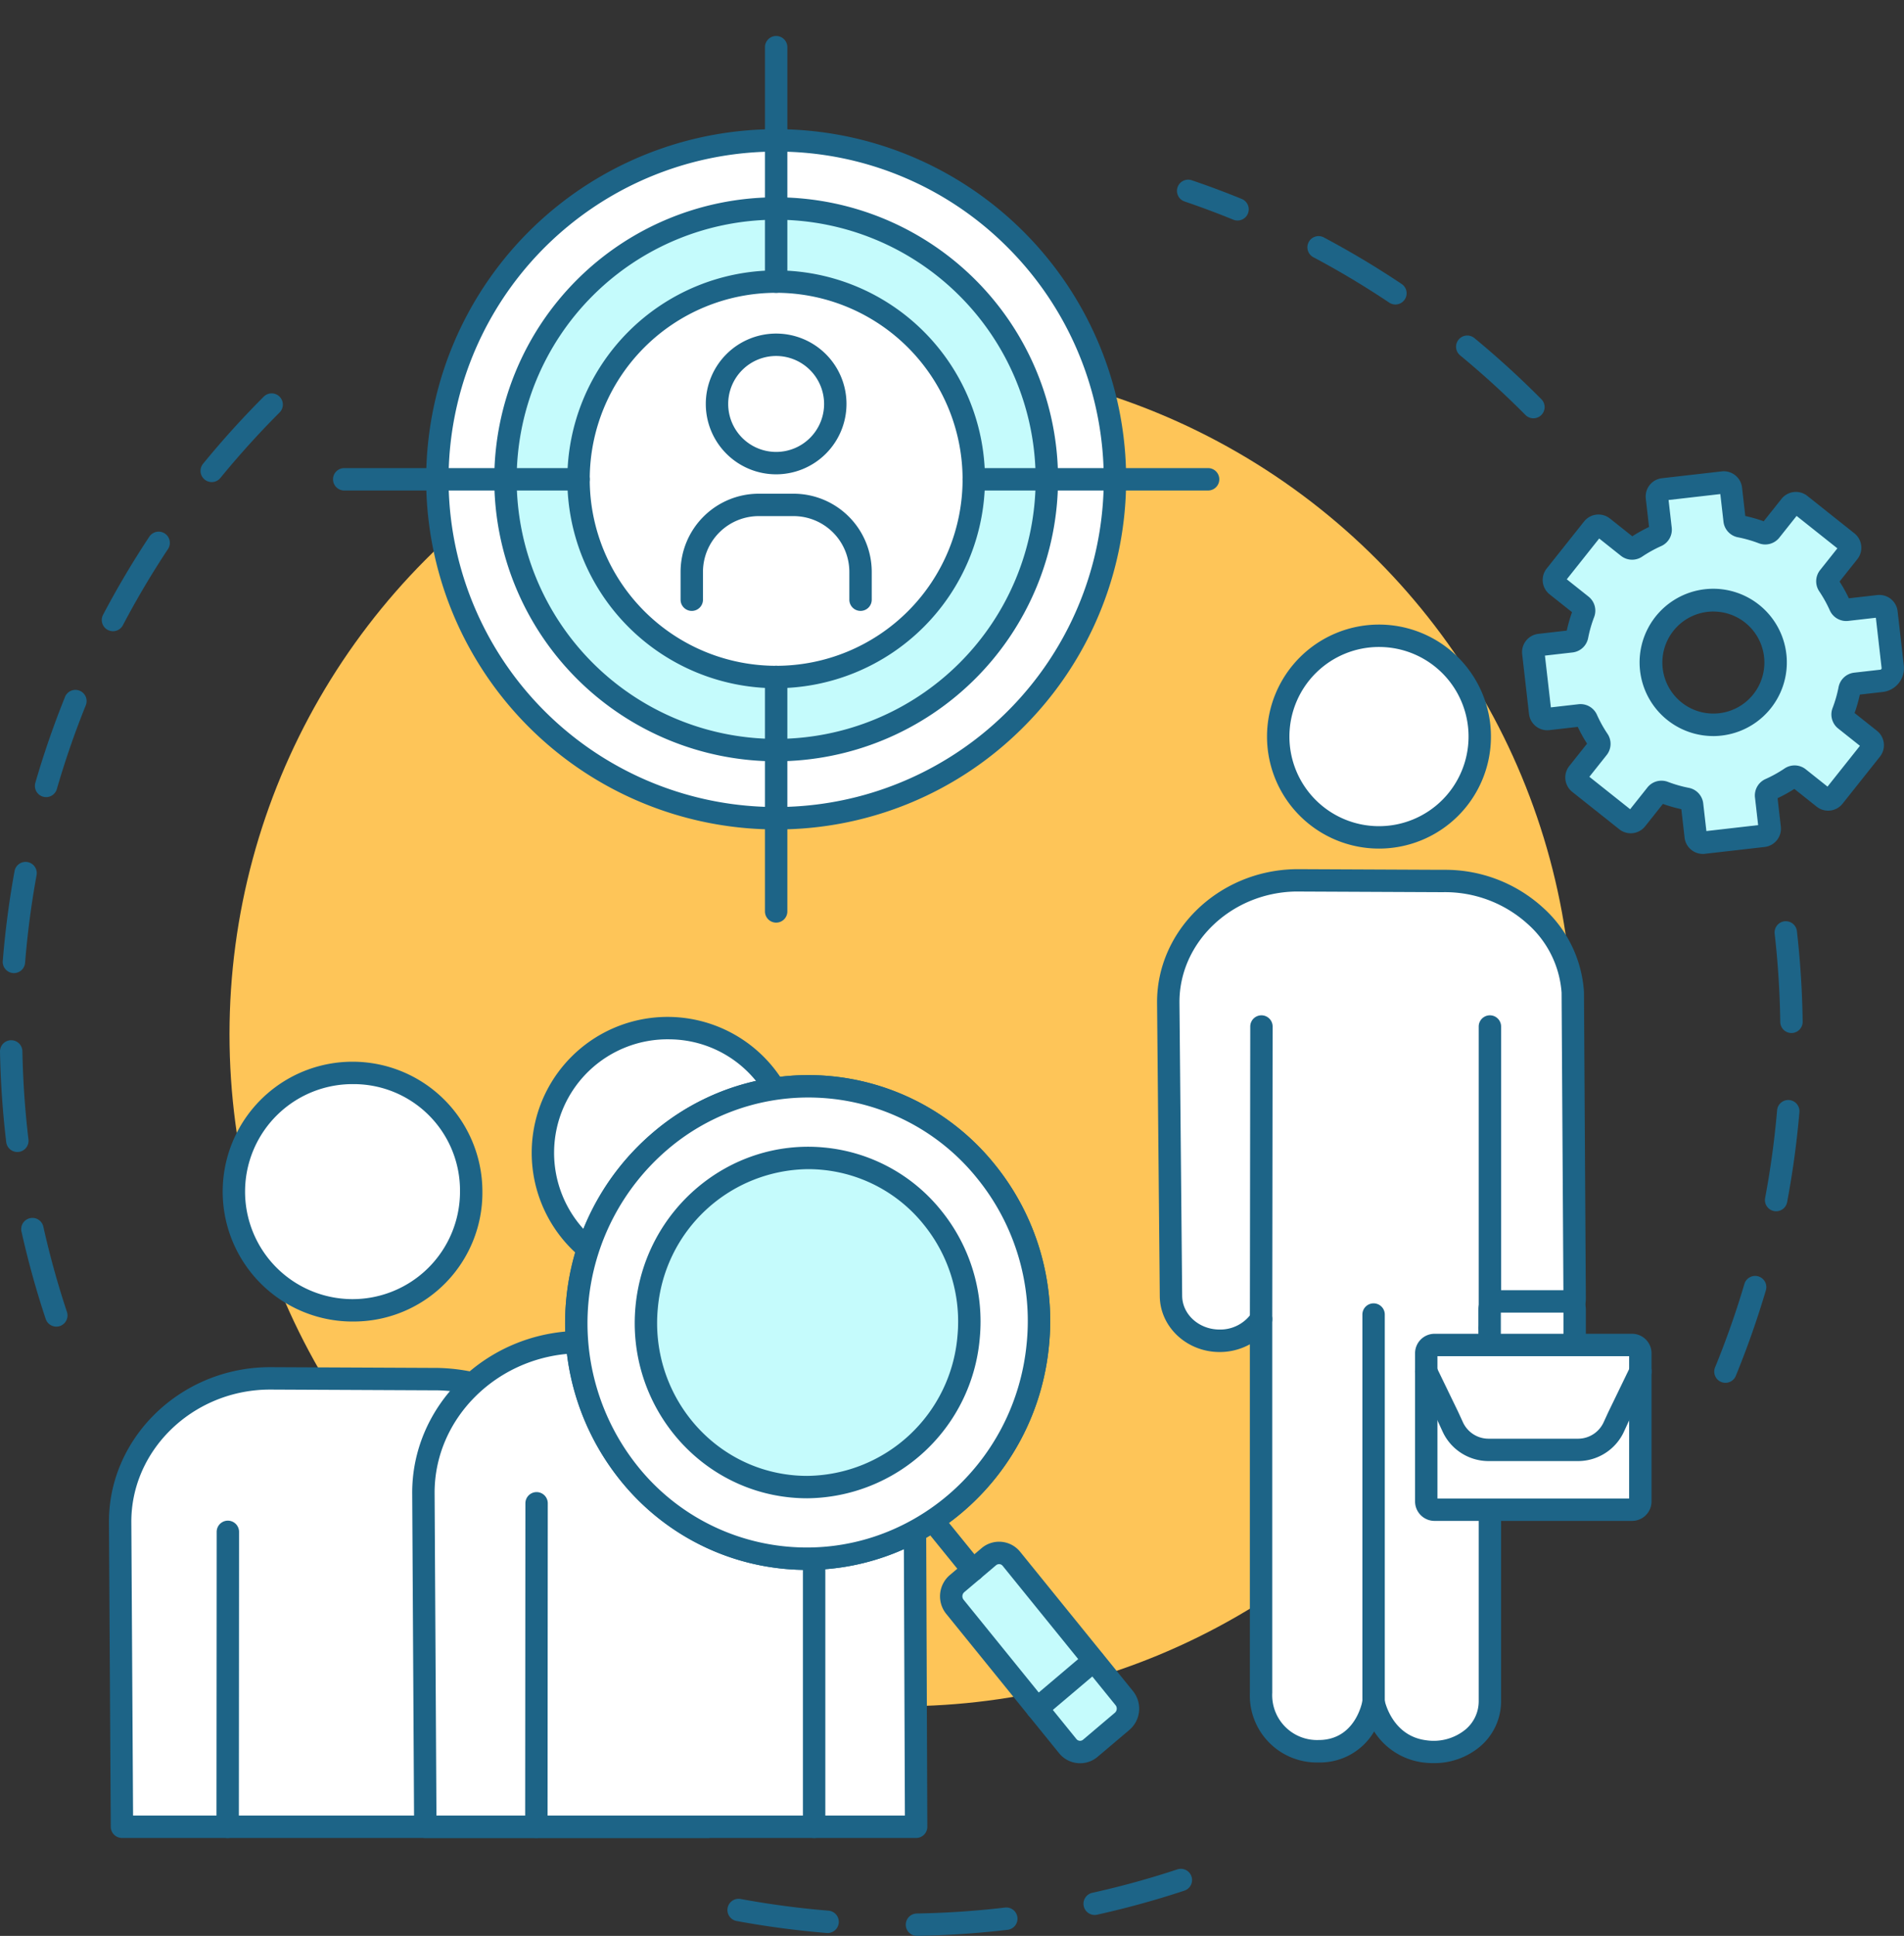 <svg xmlns="http://www.w3.org/2000/svg" width="320.383" height="325.619" viewBox="0 0 320.383 325.619">
  <rect x="0" y="0" width="320.383" height="325.619" fill="#333333" stroke="none"/>
  <g id="Group_23120" data-name="Group 23120" transform="translate(-655.446 -265.484)">
    <g id="Group_23068" data-name="Group 23068" transform="translate(655.446 295.707)">
      <g id="Group_23067" data-name="Group 23067" transform="translate(38.618 30.694)">
        <g id="Group_23066" data-name="Group 23066">
          <g id="Group_23065" data-name="Group 23065">
            <g id="Group_23064" data-name="Group 23064">
              <g id="Group_23063" data-name="Group 23063">
                <g id="Group_23062" data-name="Group 23062">
                  <g id="Group_23061" data-name="Group 23061">
                    <g id="Group_23060" data-name="Group 23060">
                      <circle id="Ellipse_1258" data-name="Ellipse 1258" cx="113.04" cy="113.04" r="113.04" fill="#fec558"/>
                    </g>
                  </g>
                </g>
              </g>
            </g>
          </g>
        </g>
      </g>
      <path id="Path_50939" data-name="Path 50939" d="M1485.225,423.088a1.877,1.877,0,0,1-1.338-.558c-3.481-3.51-7.179-6.883-10.991-10.026a1.884,1.884,0,0,1,2.4-2.907c3.909,3.223,7.7,6.682,11.269,10.28a1.884,1.884,0,0,1-1.338,3.211Zm-23.22-19.143a1.875,1.875,0,0,1-1.045-.318,148.48,148.48,0,0,0-12.766-7.635,1.884,1.884,0,0,1,1.769-3.327,152.267,152.267,0,0,1,13.091,7.83,1.884,1.884,0,0,1-1.049,3.45Zm-26.569-14.123a1.877,1.877,0,0,1-.711-.14c-2.687-1.1-5.443-2.127-8.189-3.062a1.884,1.884,0,1,1,1.214-3.567c2.817.959,5.643,2.015,8.4,3.14a1.884,1.884,0,0,1-.713,3.629Z" transform="translate(-1227.201 -382.952)" fill="#1d6487"/>
      <path id="Path_50940" data-name="Path 50940" d="M1778.487,945.386a1.885,1.885,0,0,1-1.743-2.6,147.267,147.267,0,0,0,4.934-14.031,1.884,1.884,0,1,1,3.614,1.068,151.133,151.133,0,0,1-5.06,14.391A1.885,1.885,0,0,1,1778.487,945.386Zm8.533-28.855a1.886,1.886,0,0,1-1.854-2.233,148.461,148.461,0,0,0,2.013-14.738,1.884,1.884,0,1,1,3.754.322,152.265,152.265,0,0,1-2.064,15.113A1.885,1.885,0,0,1,1787.02,916.531Zm2.576-29.982a1.884,1.884,0,0,1-1.884-1.858c-.067-4.956-.384-9.951-.941-14.849a1.884,1.884,0,1,1,3.744-.426c.571,5.021.9,10.143.966,15.223a1.884,1.884,0,0,1-1.858,1.91Z" transform="translate(-1488.151 -743.017)" fill="#1d6487"/>
      <path id="Path_50941" data-name="Path 50941" d="M1163.21,1498.51a1.884,1.884,0,0,1-.032-3.768c4.956-.086,9.951-.422,14.846-1a1.884,1.884,0,0,1,.44,3.742c-5.018.591-10.139.935-15.22,1.023Zm-15.057-.483c-.052,0-.1,0-.156-.007a152.227,152.227,0,0,1-15.122-2.008,1.884,1.884,0,1,1,.683-3.705,148.412,148.412,0,0,0,14.746,1.958,1.884,1.884,0,0,1-.152,3.762Zm44.944-3.039a1.884,1.884,0,0,1-.406-3.724,147.366,147.366,0,0,0,14.342-3.949,1.884,1.884,0,0,1,1.183,3.577,151,151,0,0,1-14.71,4.05A1.889,1.889,0,0,1,1193.1,1494.988Z" transform="translate(-1008.896 -1203.113)" fill="#1d6487"/>
      <path id="Path_50942" data-name="Path 50942" d="M664.922,679.576a1.885,1.885,0,0,1-1.787-1.29,151.145,151.145,0,0,1-4.074-14.7,1.884,1.884,0,1,1,3.678-.821A147.352,147.352,0,0,0,666.71,677.1a1.885,1.885,0,0,1-1.788,2.479Zm-6.56-29.372a1.884,1.884,0,0,1-1.868-1.661c-.6-5.019-.951-10.139-1.047-15.219a1.884,1.884,0,0,1,1.848-1.919h.036a1.884,1.884,0,0,1,1.883,1.848c.094,4.955.438,9.949,1.021,14.844a1.884,1.884,0,0,1-1.648,2.094A1.853,1.853,0,0,1,658.362,650.2Zm-.57-30.091q-.076,0-.153-.006a1.884,1.884,0,0,1-1.727-2.029,152.379,152.379,0,0,1,1.983-15.124,1.884,1.884,0,1,1,3.707.677,148.628,148.628,0,0,0-1.934,14.748A1.884,1.884,0,0,1,657.791,620.113Zm5.411-29.6a1.886,1.886,0,0,1-1.81-2.409,151.1,151.1,0,0,1,4.982-14.418,1.884,1.884,0,1,1,3.494,1.409,147.4,147.4,0,0,0-4.857,14.057A1.885,1.885,0,0,1,663.2,590.515Zm11.25-27.905a1.885,1.885,0,0,1-1.665-2.762,152.184,152.184,0,0,1,7.774-13.124,1.884,1.884,0,1,1,3.141,2.081,148.324,148.324,0,0,0-7.581,12.8A1.884,1.884,0,0,1,674.452,562.61Zm16.618-25.086a1.884,1.884,0,0,1-1.457-3.077c3.206-3.922,6.649-7.727,10.233-11.311a1.884,1.884,0,0,1,2.664,2.664c-3.5,3.5-6.853,7.207-9.98,11.032A1.88,1.88,0,0,1,691.07,537.524Z" transform="translate(-655.446 -486.66)" fill="#1d6487"/>
    </g>
    <g id="Group_23094" data-name="Group 23094" transform="translate(673.775 436.533)">
      <g id="Group_23083" data-name="Group 23083" transform="translate(0 0)">
        <g id="Group_23075" data-name="Group 23075" transform="translate(0 7.535)">
          <g id="Group_23069" data-name="Group 23069" transform="translate(20.003)">
            <ellipse id="Ellipse_1259" data-name="Ellipse 1259" cx="19.536" cy="19.962" rx="19.536" ry="19.962" transform="translate(1.884 1.884)" fill="#fff"/>
            <path id="Path_50943" data-name="Path 50943" d="M825.857,1003.3a21.85,21.85,0,1,1,21.42-21.846A21.66,21.66,0,0,1,825.857,1003.3Zm0-39.923a18.083,18.083,0,1,0,17.651,18.078A17.889,17.889,0,0,0,825.857,963.374Z" transform="translate(-804.437 -959.606)" fill="#1d6487"/>
          </g>
          <g id="Group_23074" data-name="Group 23074" transform="translate(0 51.372)">
            <g id="Group_23071" data-name="Group 23071">
              <g id="Group_23070" data-name="Group 23070">
                <path id="Path_50944" data-name="Path 50944" d="M812.941,1238.514l-.215-49.734c-.422-16.558-16.758-22.05-25.294-22.05h-.315l-27.942-.129c-.058,0-.119,0-.178,0l-.329.006c-13.714.31-24.774,11.216-24.654,24.311l.305,51.107h98.564" transform="translate(-732.128 -1164.718)" fill="#fff"/>
                <path id="Path_50945" data-name="Path 50945" d="M827.443,1238.471H728.879A1.884,1.884,0,0,1,727,1236.6l-.305-51.107c-.129-14.114,11.757-25.872,26.5-26.205l.5-.006h.058l27.942.129h.307a32.044,32.044,0,0,1,16.729,5.129,22.41,22.41,0,0,1,10.448,18.758c0,.013,0,.027,0,.04l.215,49.733a1.883,1.883,0,0,1-.935,1.636h18.993a1.884,1.884,0,1,1,0,3.768Zm-96.691-3.768h75.8a1.882,1.882,0,0,1-.935-1.62l-.215-49.712a18.5,18.5,0,0,0-8.76-15.692,28.066,28.066,0,0,0-14.65-4.5h-.306l-27.936-.129h-.128l-.363.006c-12.679.287-22.913,10.34-22.8,22.41Z" transform="translate(-726.689 -1159.279)" fill="#1d6487"/>
              </g>
            </g>
            <g id="Group_23072" data-name="Group 23072" transform="translate(18.095 25.816)">
              <line id="Line_162" data-name="Line 162" x1="0.034" y2="49.608" transform="translate(1.884 1.884)" fill="#fff"/>
              <path id="Path_50946" data-name="Path 50946" d="M798.906,1313h0a1.884,1.884,0,0,1-1.883-1.885l.034-49.608a1.884,1.884,0,0,1,1.884-1.883h0a1.884,1.884,0,0,1,1.883,1.885l-.034,49.608A1.884,1.884,0,0,1,798.906,1313Z" transform="translate(-797.022 -1259.62)" fill="#1d6487"/>
            </g>
            <g id="Group_23073" data-name="Group 23073" transform="translate(62.587 28.95)">
              <line id="Line_163" data-name="Line 163" y2="22.816" transform="translate(1.884 1.884)" fill="#fff"/>
              <path id="Path_50947" data-name="Path 50947" d="M971.835,1298.384a1.884,1.884,0,0,1-1.884-1.884v-22.816a1.884,1.884,0,0,1,3.768,0V1296.5A1.884,1.884,0,0,1,971.835,1298.384Z" transform="translate(-969.951 -1271.801)" fill="#1d6487"/>
            </g>
          </g>
        </g>
        <g id="Group_23082" data-name="Group 23082" transform="translate(51.032)">
          <g id="Group_23076" data-name="Group 23076" transform="translate(21.013)">
            <ellipse id="Ellipse_1260" data-name="Ellipse 1260" cx="20.522" cy="20.969" rx="20.522" ry="20.969" transform="translate(1.884 1.884)" fill="#fff"/>
            <path id="Path_50948" data-name="Path 50948" d="M1029.118,976.025a22.858,22.858,0,1,1,22.406-22.853A22.659,22.659,0,0,1,1029.118,976.025Zm0-41.939a19.091,19.091,0,1,0,18.638,19.085A18.887,18.887,0,0,0,1029.118,934.086Z" transform="translate(-1006.712 -930.318)" fill="#1d6487"/>
          </g>
          <g id="Group_23081" data-name="Group 23081" transform="translate(0 52.805)">
            <g id="Group_23078" data-name="Group 23078">
              <g id="Group_23077" data-name="Group 23077">
                <path id="Path_50949" data-name="Path 50949" d="M932.685,1224.411l-.321-55.981c-.126-13.756,11.493-25.213,25.9-25.538l.346-.006c.063,0,.127,0,.187,0l29.352.136h.331c8.967,0,26.128,5.769,26.57,23.163l.226,58.228Z" transform="translate(-930.479 -1141.001)" fill="#fff"/>
                <path id="Path_50950" data-name="Path 50950" d="M1009.837,1220.856H927.246a1.884,1.884,0,0,1-1.884-1.873L925.041,1163c-.135-14.774,12.309-27.083,27.74-27.432l.525-.007h.059l29.352.136h.322a33.562,33.562,0,0,1,17.521,5.372,23.449,23.449,0,0,1,10.932,19.628c0,.014,0,.027,0,.041l.226,58.228a1.884,1.884,0,0,1-1.884,1.891Zm-80.718-3.768h78.826l-.218-56.316a19.529,19.529,0,0,0-9.244-16.561,29.581,29.581,0,0,0-15.442-4.746h-.322l-29.345-.136h-.136l-.381.006c-13.371.3-24.163,10.906-24.047,23.637Z" transform="translate(-925.04 -1135.561)" fill="#1d6487"/>
              </g>
            </g>
            <g id="Group_23079" data-name="Group 23079" transform="translate(19.007 27.119)">
              <line id="Line_164" data-name="Line 164" x1="0.038" y2="54.407" transform="translate(1.884 1.884)" fill="#fff"/>
              <path id="Path_50951" data-name="Path 50951" d="M1000.8,1299.143h0a1.884,1.884,0,0,1-1.883-1.885l.038-54.407a1.884,1.884,0,0,1,1.884-1.883h0a1.884,1.884,0,0,1,1.882,1.885l-.038,54.407A1.884,1.884,0,0,1,1000.8,1299.143Z" transform="translate(-998.916 -1240.968)" fill="#1d6487"/>
            </g>
            <g id="Group_23080" data-name="Group 23080" transform="translate(65.746 27.119)">
              <line id="Line_165" data-name="Line 165" y2="54.407" transform="translate(1.884 1.884)" fill="#fff"/>
              <path id="Path_50952" data-name="Path 50952" d="M1182.466,1299.143a1.884,1.884,0,0,1-1.884-1.884v-54.407a1.884,1.884,0,0,1,3.768,0v54.407A1.884,1.884,0,0,1,1182.466,1299.143Z" transform="translate(-1180.582 -1240.968)" fill="#1d6487"/>
            </g>
          </g>
        </g>
      </g>
      <g id="Group_23093" data-name="Group 23093" transform="translate(75.123 8.217)">
        <g id="Group_23092" data-name="Group 23092">
          <g id="Group_23090" data-name="Group 23090">
            <g id="Group_23087" data-name="Group 23087" transform="translate(61.637 74.656)">
              <g id="Group_23084" data-name="Group 23084" transform="translate(3.086 5.399)">
                <path id="Path_50953" data-name="Path 50953" d="M1306.321,1309.061l-5.341,4.523a2.67,2.67,0,0,1-3.815-.356l-18.993-23.439a2.8,2.8,0,0,1,.363-3.888l5.341-4.523a2.67,2.67,0,0,1,3.815.356l18.994,23.439A2.8,2.8,0,0,1,1306.321,1309.061Z" transform="translate(-1275.673 -1278.853)" fill="#c5fbfc"/>
                <path id="Path_50954" data-name="Path 50954" d="M1293.828,1310.669q-.214,0-.43-.02a4.534,4.534,0,0,1-3.12-1.673l-18.994-23.441a4.7,4.7,0,0,1,.609-6.511l5.341-4.523a4.554,4.554,0,0,1,6.5.607l18.994,23.44a4.7,4.7,0,0,1-.609,6.511h0l-5.341,4.523A4.535,4.535,0,0,1,1293.828,1310.669Zm-13.64-33.487a.793.793,0,0,0-.519.193l-5.341,4.523a.922.922,0,0,0-.118,1.262L1293.2,1306.6a.786.786,0,0,0,1.133.1l5.341-4.523a.923.923,0,0,0,.118-1.263L1280.8,1277.48a.792.792,0,0,0-.544-.3C1280.239,1277.183,1280.215,1277.182,1280.188,1277.182Zm20.708,26.439h0Z" transform="translate(-1270.249 -1273.413)" fill="#1d6487"/>
              </g>
              <g id="Group_23085" data-name="Group 23085" transform="translate(17.559 23.505)">
                <line id="Line_166" data-name="Line 166" y1="8.058" x2="9.516" transform="translate(1.884 1.884)" fill="#fff"/>
                <path id="Path_50955" data-name="Path 50955" d="M1328.385,1355.613a1.884,1.884,0,0,1-1.219-3.322l9.516-8.059a1.884,1.884,0,0,1,2.435,2.875l-9.516,8.058A1.877,1.877,0,0,1,1328.385,1355.613Z" transform="translate(-1326.5 -1343.787)" fill="#1d6487"/>
              </g>
              <g id="Group_23086" data-name="Group 23086">
                <line id="Line_167" data-name="Line 167" x1="6.736" y1="8.299" transform="translate(1.884 1.884)" fill="#fff"/>
                <path id="Path_50956" data-name="Path 50956" d="M1266.875,1264.5a1.882,1.882,0,0,1-1.464-.7l-6.736-8.3a1.884,1.884,0,1,1,2.926-2.375l6.736,8.3a1.884,1.884,0,0,1-1.461,3.071Z" transform="translate(-1258.253 -1252.429)" fill="#1d6487"/>
              </g>
            </g>
            <g id="Group_23088" data-name="Group 23088" transform="translate(1.634 1.567)">
              <path id="Path_50957" data-name="Path 50957" d="M1074.974,975.841c-21.4-2-40.4,14.093-42.443,35.942s13.651,41.183,35.051,43.182,40.4-14.093,42.443-35.942S1096.373,977.84,1074.974,975.841Zm-6.271,67.126c-14.91-1.393-25.843-14.863-24.421-30.086s14.662-26.435,29.572-25.042,25.843,14.863,24.421,30.086S1083.612,1044.361,1068.7,1042.968Z" transform="translate(-1030.469 -973.788)" fill="#fff"/>
              <path id="Path_50958" data-name="Path 50958" d="M1065.721,1051.575q-1.862,0-3.752-.175c-22.4-2.093-38.886-22.384-36.751-45.233a41.771,41.771,0,0,1,14.621-28.177,40.235,40.235,0,0,1,57.477,5.37,41.772,41.772,0,0,1,9.148,30.4C1104.449,1035.321,1086.557,1051.575,1065.721,1051.575Zm.205-79.46a36.426,36.426,0,0,0-23.653,8.75,38.024,38.024,0,0,0-13.3,25.652c-1.941,20.78,13.019,39.231,33.35,41.131s38.451-13.461,40.392-34.242a38.025,38.025,0,0,0-8.322-27.672,36.391,36.391,0,0,0-25.028-13.459h0Q1067.638,972.114,1065.926,972.115Zm-.138,67.413q-1.344,0-2.7-.126c-15.92-1.487-27.638-15.9-26.122-32.137a29.674,29.674,0,0,1,10.386-20.015,28.6,28.6,0,0,1,40.858,3.817,29.982,29.982,0,0,1-3.887,41.607A28.551,28.551,0,0,1,1065.788,1039.527Zm.114-55.364a24.813,24.813,0,0,0-16.112,5.961,25.925,25.925,0,0,0-9.07,17.489c-1.323,14.165,8.869,26.741,22.72,28.035a24.785,24.785,0,0,0,18.451-5.852,26.213,26.213,0,0,0,3.4-36.356,24.788,24.788,0,0,0-17.047-9.168C1067.459,984.2,1066.678,984.164,1065.9,984.164Z" transform="translate(-1025.032 -968.346)" fill="#1d6487"/>
            </g>
            <g id="Group_23089" data-name="Group 23089">
              <ellipse id="Ellipse_1261" data-name="Ellipse 1261" cx="39.734" cy="38.916" rx="39.734" ry="38.916" transform="translate(0 79.124) rotate(-84.663)" fill="#fff"/>
              <path id="Path_50959" data-name="Path 50959" d="M1065.715,1051.574q-1.862,0-3.752-.175a40.131,40.131,0,0,1-27.6-14.836,42.211,42.211,0,0,1,5.472-58.574,40.235,40.235,0,0,1,57.477,5.37,41.772,41.772,0,0,1,9.148,30.4C1104.443,1035.321,1086.551,1051.574,1065.715,1051.574Zm.205-79.46a36.427,36.427,0,0,0-23.653,8.75,38.444,38.444,0,0,0-4.982,53.324,36.391,36.391,0,0,0,25.028,13.458c20.332,1.9,38.45-13.461,40.392-34.242a38.024,38.024,0,0,0-8.322-27.672,36.391,36.391,0,0,0-25.028-13.459Q1067.632,972.113,1065.92,972.114Z" transform="translate(-1023.392 -966.779)" fill="#1d6487"/>
            </g>
          </g>
          <g id="Group_23091" data-name="Group 23091" transform="translate(12.784 13.087)">
            <ellipse id="Ellipse_1262" data-name="Ellipse 1262" cx="27.684" cy="27.202" rx="27.684" ry="27.202" transform="matrix(0.093, -0.996, 0.996, 0.093, 0, 55.128)" fill="#c5fbfc"/>
            <path id="Path_50960" data-name="Path 50960" d="M1099.6,1074.313q-1.333,0-2.684-.125c-15.968-1.492-27.726-15.912-26.209-32.145s15.744-28.225,31.71-26.734a28.658,28.658,0,0,1,19.683,10.549,29.626,29.626,0,0,1,6.527,21.6l-1.876-.175,1.876.175A29.427,29.427,0,0,1,1099.6,1074.313Zm.136-55.362a25.651,25.651,0,0,0-25.278,23.442c-1.323,14.165,8.908,26.745,22.808,28.043.781.073,1.56.109,2.33.109a25.65,25.65,0,0,0,25.278-23.442h0a25.876,25.876,0,0,0-5.7-18.867,24.917,24.917,0,0,0-17.111-9.176C1101.285,1018.986,1100.506,1018.95,1099.736,1018.95Z" transform="translate(-1070.007 -1014.652)" fill="#1d6487"/>
          </g>
        </g>
      </g>
    </g>
    <g id="Group_23108" data-name="Group 23108" transform="translate(850.144 344.753)">
      <g id="Group_23096" data-name="Group 23096" transform="translate(61.422 0)">
        <g id="Group_23095" data-name="Group 23095">
          <path id="Path_50961" data-name="Path 50961" d="M1708.823,633.776l6.293-7.917a1.209,1.209,0,0,0-.194-1.7l-4.19-3.331a1.146,1.146,0,0,1-.347-1.313,23.223,23.223,0,0,0,1.088-3.8,1.145,1.145,0,0,1,.989-.93l4.393-.5a2.142,2.142,0,0,0,1.884-2.371l-1.042-9.122a1.21,1.21,0,0,0-1.339-1.065l-5.318.608a1.146,1.146,0,0,1-1.174-.683,23.2,23.2,0,0,0-1.918-3.46,1.146,1.146,0,0,1,.041-1.357l3.331-4.19a1.209,1.209,0,0,0-.194-1.7l-7.917-6.293a1.209,1.209,0,0,0-1.7.194l-3.33,4.19a1.146,1.146,0,0,1-1.313.347,23.179,23.179,0,0,0-3.8-1.088,1.146,1.146,0,0,1-.93-.989l-.608-5.318a1.21,1.21,0,0,0-1.339-1.064l-10.048,1.148a1.21,1.21,0,0,0-1.065,1.339l.608,5.318A1.146,1.146,0,0,1,1679,589.9a23.226,23.226,0,0,0-3.46,1.918,1.146,1.146,0,0,1-1.357-.041l-4.19-3.331a1.21,1.21,0,0,0-1.7.194L1662,596.555a1.21,1.21,0,0,0,.194,1.7l4.19,3.33a1.146,1.146,0,0,1,.347,1.313,23.213,23.213,0,0,0-1.088,3.8,1.146,1.146,0,0,1-.989.93l-5.318.608a1.21,1.21,0,0,0-1.065,1.339l1.148,10.048a1.21,1.21,0,0,0,1.339,1.064l5.318-.608a1.145,1.145,0,0,1,1.174.683,23.229,23.229,0,0,0,1.918,3.46,1.146,1.146,0,0,1-.041,1.357l-3.331,4.19a1.21,1.21,0,0,0,.194,1.7l7.917,6.293a1.21,1.21,0,0,0,1.7-.194l3.33-4.19a1.146,1.146,0,0,1,1.313-.347,23.211,23.211,0,0,0,3.8,1.088,1.145,1.145,0,0,1,.93.989l.608,5.318a1.21,1.21,0,0,0,1.339,1.065l10.048-1.148a1.21,1.21,0,0,0,1.065-1.339l-.608-5.318a1.146,1.146,0,0,1,.683-1.174,23.178,23.178,0,0,0,3.46-1.918,1.146,1.146,0,0,1,1.357.041l4.19,3.33A1.21,1.21,0,0,0,1708.823,633.776Zm-26.784-14.369a10.475,10.475,0,1,1,14.718-1.682A10.475,10.475,0,0,1,1682.039,619.407Z" transform="translate(-1656.376 -579.026)" fill="#c5fbfc"/>
          <path id="Path_50962" data-name="Path 50962" d="M1681.346,637.948a3.095,3.095,0,0,1-3.068-2.743l-.546-4.78a25.147,25.147,0,0,1-3.1-.887l-2.993,3.766a3.094,3.094,0,0,1-4.347.5l-7.918-6.293a3.1,3.1,0,0,1-.5-4.346l2.993-3.766a25.183,25.183,0,0,1-1.563-2.819l-4.78.546a3.1,3.1,0,0,1-3.425-2.722l-1.148-10.048a3.094,3.094,0,0,1,2.722-3.425l4.78-.546a25.214,25.214,0,0,1,.886-3.1l-3.766-2.993a3.094,3.094,0,0,1-.5-4.347l6.293-7.917a3.1,3.1,0,0,1,4.347-.5l3.766,2.993a25.245,25.245,0,0,1,2.818-1.563l-.546-4.78a3.093,3.093,0,0,1,2.722-3.425l10.049-1.148a3.094,3.094,0,0,1,3.425,2.723l.546,4.78a25.25,25.25,0,0,1,3.1.887l2.993-3.766a3.094,3.094,0,0,1,4.347-.5l7.917,6.293a3.1,3.1,0,0,1,.5,4.346l-2.994,3.766a25.161,25.161,0,0,1,1.563,2.818l4.78-.546a3.094,3.094,0,0,1,3.425,2.722l1.042,9.123a4.025,4.025,0,0,1-3.542,4.456l-3.854.44a25.218,25.218,0,0,1-.886,3.1l3.766,2.993a3.094,3.094,0,0,1,.5,4.347l-6.293,7.917h0a3.1,3.1,0,0,1-4.346.5l-3.766-2.993a25.123,25.123,0,0,1-2.818,1.563l.546,4.78a3.1,3.1,0,0,1-2.722,3.425l-10.049,1.148A3.09,3.09,0,0,1,1681.346,637.948Zm-6.965-12.317a3.081,3.081,0,0,1,1.1.2,21.377,21.377,0,0,0,3.495,1,3.022,3.022,0,0,1,2.44,2.625l.531,4.648,8.708-1-.531-4.649a3.022,3.022,0,0,1,1.785-3.107,21.406,21.406,0,0,0,3.179-1.763,3.023,3.023,0,0,1,3.58.13l3.662,2.911,5.454-6.861-3.662-2.911a3.022,3.022,0,0,1-.934-3.459,21.4,21.4,0,0,0,1-3.494,3.023,3.023,0,0,1,2.624-2.44l4.393-.5a.257.257,0,0,0,.226-.285l-.966-8.453-4.649.531a3.025,3.025,0,0,1-3.107-1.785,21.383,21.383,0,0,0-1.762-3.178,3.024,3.024,0,0,1,.13-3.58l2.911-3.662-6.861-5.454-2.911,3.662a3.022,3.022,0,0,1-3.459.935,21.409,21.409,0,0,0-3.494-1,3.023,3.023,0,0,1-2.44-2.624l-.531-4.649-8.708,1,.531,4.648a3.022,3.022,0,0,1-1.785,3.107,21.4,21.4,0,0,0-3.179,1.762,3.023,3.023,0,0,1-3.58-.13l-3.662-2.911-5.454,6.861,3.662,2.911a3.023,3.023,0,0,1,.935,3.459,21.336,21.336,0,0,0-1,3.494,3.023,3.023,0,0,1-2.624,2.44l-4.649.531,1,8.708,4.649-.531a3.025,3.025,0,0,1,3.107,1.785,21.332,21.332,0,0,0,1.763,3.179,3.024,3.024,0,0,1-.13,3.58l-2.911,3.662,6.861,5.454,2.911-3.662A3.006,3.006,0,0,1,1674.381,625.631Zm29,2.7h0Zm-1.473-1.174v0Zm-18.817-9.034a12.388,12.388,0,1,1,1.428-.082A12.593,12.593,0,0,1,1683.093,618.128Zm.033-20.948a8.583,8.583,0,1,0,5.337,1.862A8.579,8.579,0,0,0,1683.126,597.18Z" transform="translate(-1650.936 -573.586)" fill="#1d6487"/>
        </g>
      </g>
      <g id="Group_23097" data-name="Group 23097" transform="translate(18.625 25.786)">
        <ellipse id="Ellipse_1263" data-name="Ellipse 1263" cx="16.894" cy="16.955" rx="16.894" ry="16.955" transform="translate(1.884 1.884)" fill="#fff"/>
        <path id="Path_50963" data-name="Path 50963" d="M1503.369,711.488a18.839,18.839,0,1,1,18.778-18.839A18.829,18.829,0,0,1,1503.369,711.488Zm0-33.91a15.071,15.071,0,1,0,15.01,15.071A15.057,15.057,0,0,0,1503.369,677.578Z" transform="translate(-1484.592 -673.81)" fill="#1d6487"/>
      </g>
      <g id="Group_23103" data-name="Group 23103" transform="translate(0 66.92)">
        <g id="Group_23099" data-name="Group 23099">
          <g id="Group_23098" data-name="Group 23098">
            <path id="Path_50964" data-name="Path 50964" d="M1487.592,859.851c-.39-9.373-9.273-18.838-21.873-18.729h-.272l-24.163-.11c-.05,0-.1,0-.154,0l-.285,0c-11.859.263-21.423,9.527-21.32,20.649l.456,49.269c.039,4.193,3.783,7.56,8.253,7.526a8.314,8.314,0,0,0,6.907-3.639v62.855c0,5.424,3.717,9.789,9.626,9.823,7.985.047,9.306-8.253,9.306-8.253s1.422,7.381,8.633,8.276c5.848.726,10.94-3.029,10.94-8.5V916.286a8.445,8.445,0,0,0,6.077,2.521h.047c4.519-.024,8.162-3.442,8.136-7.634Z" transform="translate(-1417.64 -839.129)" fill="#fff"/>
            <path id="Path_50965" data-name="Path 50965" d="M1458.705,984.059a13.539,13.539,0,0,1-1.671-.1,11.5,11.5,0,0,1-8.308-5.228,10.559,10.559,0,0,1-9.332,5.22h-.078a11.267,11.267,0,0,1-11.5-11.708v-58.63a10.5,10.5,0,0,1-5.008,1.3h-.084c-5.512,0-10.02-4.2-10.067-9.393l-.456-49.269c-.113-12.148,10.278-22.264,23.162-22.55l.434-.006h.056l24.163.11h.476a24.389,24.389,0,0,1,16.576,6.3,20.834,20.834,0,0,1,6.967,14.231c0,.022,0,.044,0,.067l.314,51.322a9.135,9.135,0,0,1-2.959,6.766,10.333,10.333,0,0,1-7.051,2.764h-.057a10.561,10.561,0,0,1-4.193-.868v59.2a10,10,0,0,1-3.427,7.588A11.969,11.969,0,0,1,1458.705,984.059Zm-10.073-12.129a1.881,1.881,0,0,1,1.85,1.524c.049.239,1.29,6.052,7.016,6.763a8.455,8.455,0,0,0,6.67-1.869,6.205,6.205,0,0,0,2.154-4.764V910.847a1.884,1.884,0,0,1,3.236-1.312,6.6,6.6,0,0,0,4.724,1.949h.047a6.571,6.571,0,0,0,4.483-1.744,5.406,5.406,0,0,0,1.769-3.995l-.314-51.287a17.059,17.059,0,0,0-5.747-11.578,20.707,20.707,0,0,0-14.225-5.313h-.279l-24.159-.11c-.036,0-.074,0-.109,0l-.313,0c-10.824.241-19.562,8.651-19.468,18.748l.456,49.269c.029,3.131,2.85,5.659,6.3,5.659h.055a6.407,6.407,0,0,0,5.349-2.792,1.884,1.884,0,0,1,3.457,1.037v62.855a7.537,7.537,0,0,0,7.754,7.94h.053c6.189,0,7.336-6.4,7.382-6.673a1.888,1.888,0,0,1,1.836-1.576Z" transform="translate(-1412.2 -833.69)" fill="#1d6487"/>
          </g>
        </g>
        <g id="Group_23100" data-name="Group 23100" transform="translate(15.617 24.589)">
          <line id="Line_168" data-name="Line 168" x1="0.061" y2="49.221" transform="translate(1.884 1.884)" fill="#fff"/>
          <path id="Path_50966" data-name="Path 50966" d="M1474.783,982.251h0a1.884,1.884,0,0,1-1.882-1.886l.061-49.221a1.884,1.884,0,0,1,1.884-1.882h0a1.884,1.884,0,0,1,1.881,1.886l-.061,49.222A1.884,1.884,0,0,1,1474.783,982.251Z" transform="translate(-1472.899 -929.262)" fill="#1d6487"/>
        </g>
        <g id="Group_23101" data-name="Group 23101" transform="translate(54.122 24.589)">
          <line id="Line_169" data-name="Line 169" y2="50.684" transform="translate(1.884 1.884)" fill="#fff"/>
          <path id="Path_50967" data-name="Path 50967" d="M1624.447,983.715a1.884,1.884,0,0,1-1.884-1.884V931.146a1.884,1.884,0,1,1,3.768,0v50.684A1.884,1.884,0,0,1,1624.447,983.715Z" transform="translate(-1622.563 -929.262)" fill="#1d6487"/>
        </g>
        <g id="Group_23102" data-name="Group 23102" transform="translate(34.549 73.031)">
          <line id="Line_170" data-name="Line 170" y2="65.204" transform="translate(1.884 1.884)" fill="#fff"/>
          <path id="Path_50968" data-name="Path 50968" d="M1548.368,1186.52a1.884,1.884,0,0,1-1.884-1.884v-65.2a1.884,1.884,0,1,1,3.768,0v65.2A1.884,1.884,0,0,1,1548.368,1186.52Z" transform="translate(-1546.484 -1117.548)" fill="#1d6487"/>
        </g>
      </g>
      <g id="Group_23107" data-name="Group 23107" transform="translate(43.411 137.748)">
        <g id="Group_23104" data-name="Group 23104" transform="translate(0.001 7.327)">
          <rect id="Rectangle_5304" data-name="Rectangle 5304" width="36.022" height="27.705" rx="5.405" transform="translate(1.884 1.884)" fill="#fff"/>
          <path id="Path_50969" data-name="Path 50969" d="M1617.447,1168.938h-33.24a3.279,3.279,0,0,1-3.275-3.275v-24.924a3.279,3.279,0,0,1,3.275-3.275h33.24a3.278,3.278,0,0,1,3.275,3.275v24.924A3.279,3.279,0,0,1,1617.447,1168.938Zm-32.747-3.768h32.254v-23.937H1584.7Z" transform="translate(-1580.932 -1137.464)" fill="#1d6487"/>
        </g>
        <g id="Group_23105" data-name="Group 23105" transform="translate(0 11.804)">
          <path id="Path_50970" data-name="Path 50970" d="M1624.277,1162.191l-3.708,7.657-.724,1.578a6.606,6.606,0,0,1-5.983,3.926h-15.191a6.6,6.6,0,0,1-5.967-3.891l-.757-1.648-3.691-7.622" transform="translate(-1586.37 -1160.307)" fill="#fff"/>
          <path id="Path_50971" data-name="Path 50971" d="M1608.421,1171.8H1593.23a8.525,8.525,0,0,1-7.677-4.984l-.751-1.635-3.683-7.6a1.884,1.884,0,1,1,3.391-1.642l3.691,7.622.016.035.757,1.648a4.744,4.744,0,0,0,4.255,2.794h15.191a4.744,4.744,0,0,0,4.269-2.824l.726-1.583.017-.035,3.708-7.657a1.884,1.884,0,1,1,3.391,1.642l-3.7,7.639-.717,1.561A8.518,8.518,0,0,1,1608.421,1171.8Z" transform="translate(-1580.93 -1154.867)" fill="#1d6487"/>
        </g>
        <g id="Group_23106" data-name="Group 23106" transform="translate(10.666)">
          <path id="Rectangle_5305" data-name="Rectangle 5305" d="M5.2,0h3.9a5.2,5.2,0,0,1,5.2,5.2V7.328a0,0,0,0,1,0,0H0a0,0,0,0,1,0,0V5.2A5.2,5.2,0,0,1,5.2,0Z" transform="translate(1.884 1.884)" fill="#fff"/>
          <path id="Path_50972" data-name="Path 50972" d="M1638.576,1120.081H1624.27a1.884,1.884,0,0,1-1.884-1.884v-5.99a3.226,3.226,0,0,1,3.222-3.222h11.63a3.226,3.226,0,0,1,3.222,3.222v5.99A1.884,1.884,0,0,1,1638.576,1120.081Zm-12.422-3.768h10.538v-3.56h-10.538Z" transform="translate(-1622.386 -1108.985)" fill="#1d6487"/>
        </g>
      </g>
    </g>
    <g id="Group_23119" data-name="Group 23119" transform="translate(705.429 265.484)">
      <g id="Group_23109" data-name="Group 23109" transform="translate(0 0)">
        <circle id="Ellipse_1264" data-name="Ellipse 1264" cx="57.007" cy="57.007" r="57.007" transform="translate(0 80.62) rotate(-45)" fill="#fff"/>
        <path id="Path_50973" data-name="Path 50973" d="M993.071,467.723a58.891,58.891,0,1,1,41.642-17.249A58.506,58.506,0,0,1,993.071,467.723Zm0-114.014a55.123,55.123,0,1,0,38.978,16.145A54.762,54.762,0,0,0,993.071,353.709Z" transform="translate(-912.451 -328.212)" fill="#1d6487"/>
      </g>
      <g id="Group_23110" data-name="Group 23110" transform="translate(33.189 33.189)">
        <circle id="Ellipse_1265" data-name="Ellipse 1265" cx="45.547" cy="45.547" r="45.547" transform="translate(1.884 1.884)" fill="#c5fbfc"/>
        <path id="Path_50974" data-name="Path 50974" d="M1026.155,489.347a47.431,47.431,0,1,1,47.431-47.431A47.485,47.485,0,0,1,1026.155,489.347Zm0-91.094a43.663,43.663,0,1,0,43.663,43.663A43.712,43.712,0,0,0,1026.155,398.253Z" transform="translate(-978.724 -394.485)" fill="#1d6487"/>
      </g>
      <g id="Group_23111" data-name="Group 23111" transform="translate(45.482 45.482)">
        <circle id="Ellipse_1266" data-name="Ellipse 1266" cx="33.254" cy="33.254" r="33.254" transform="translate(1.884 1.884)" fill="#fff"/>
        <path id="Path_50975" data-name="Path 50975" d="M1061.641,512.541a35.138,35.138,0,1,1,35.138-35.138A35.178,35.178,0,0,1,1061.641,512.541Zm0-66.508a31.37,31.37,0,1,0,31.37,31.37A31.406,31.406,0,0,0,1061.641,446.033Z" transform="translate(-1026.503 -442.265)" fill="#1d6487"/>
      </g>
      <g id="Group_23112" data-name="Group 23112" transform="translate(111.99 78.736)">
        <line id="Line_171" data-name="Line 171" x1="39.427" transform="translate(1.884 1.884)" fill="#fff"/>
        <path id="Path_50976" data-name="Path 50976" d="M1326.32,575.286h-39.427a1.884,1.884,0,0,1,0-3.768h39.427a1.884,1.884,0,1,1,0,3.768Z" transform="translate(-1285.009 -571.518)" fill="#1d6487"/>
      </g>
      <g id="Group_23113" data-name="Group 23113" transform="translate(6.055 78.736)">
        <line id="Line_172" data-name="Line 172" x1="39.428" transform="translate(1.884 1.884)" fill="#fff"/>
        <path id="Path_50977" data-name="Path 50977" d="M914.568,575.286H875.14a1.884,1.884,0,1,1,0-3.768h39.427a1.884,1.884,0,1,1,0,3.768Z" transform="translate(-873.256 -571.518)" fill="#1d6487"/>
      </g>
      <g id="Group_23114" data-name="Group 23114" transform="translate(78.736 111.99)">
        <line id="Line_173" data-name="Line 173" y1="39.427" transform="translate(1.884 1.884)" fill="#fff"/>
        <path id="Path_50978" data-name="Path 50978" d="M1157.64,743.966a1.884,1.884,0,0,1-1.884-1.884V702.654a1.884,1.884,0,1,1,3.768,0v39.427A1.884,1.884,0,0,1,1157.64,743.966Z" transform="translate(-1155.756 -700.77)" fill="#1d6487"/>
      </g>
      <g id="Group_23115" data-name="Group 23115" transform="translate(78.736 6.055)">
        <line id="Line_174" data-name="Line 174" y1="39.427" transform="translate(1.884 1.884)" fill="#fff"/>
        <path id="Path_50979" data-name="Path 50979" d="M1157.64,332.213a1.884,1.884,0,0,1-1.884-1.884V290.9a1.884,1.884,0,0,1,3.768,0v39.427A1.884,1.884,0,0,1,1157.64,332.213Z" transform="translate(-1155.756 -289.018)" fill="#1d6487"/>
      </g>
      <g id="Group_23118" data-name="Group 23118" transform="translate(64.537 56.109)">
        <g id="Group_23116" data-name="Group 23116" transform="translate(4.244)">
          <circle id="Ellipse_1267" data-name="Ellipse 1267" cx="9.953" cy="9.953" r="9.953" transform="translate(0.418 20.066) rotate(-80.783)" fill="#fff"/>
          <path id="Path_50980" data-name="Path 50980" d="M1128.9,507.244a11.837,11.837,0,1,1,11.837-11.836A11.85,11.85,0,0,1,1128.9,507.244Zm0-19.905a8.069,8.069,0,1,0,8.069,8.069A8.078,8.078,0,0,0,1128.9,487.339Z" transform="translate(-1117.063 -483.571)" fill="#1d6487"/>
        </g>
        <g id="Group_23117" data-name="Group 23117" transform="translate(0 26.932)">
          <path id="Path_50981" data-name="Path 50981" d="M1107.891,611.518v-4.681a11.265,11.265,0,0,1,11.264-11.264h5.87a11.273,11.273,0,0,1,11.264,11.264v4.681" transform="translate(-1106.007 -593.689)" fill="#fff"/>
          <path id="Path_50982" data-name="Path 50982" d="M1130.85,607.963a1.884,1.884,0,0,1-1.884-1.884V601.4a9.391,9.391,0,0,0-9.38-9.38h-5.87a9.391,9.391,0,0,0-9.38,9.38v4.681a1.884,1.884,0,0,1-3.768,0V601.4a13.163,13.163,0,0,1,13.148-13.148h5.87a13.163,13.163,0,0,1,13.148,13.148v4.681A1.884,1.884,0,0,1,1130.85,607.963Z" transform="translate(-1100.568 -588.25)" fill="#1d6487"/>
        </g>
      </g>
    </g>
  </g>
</svg>
